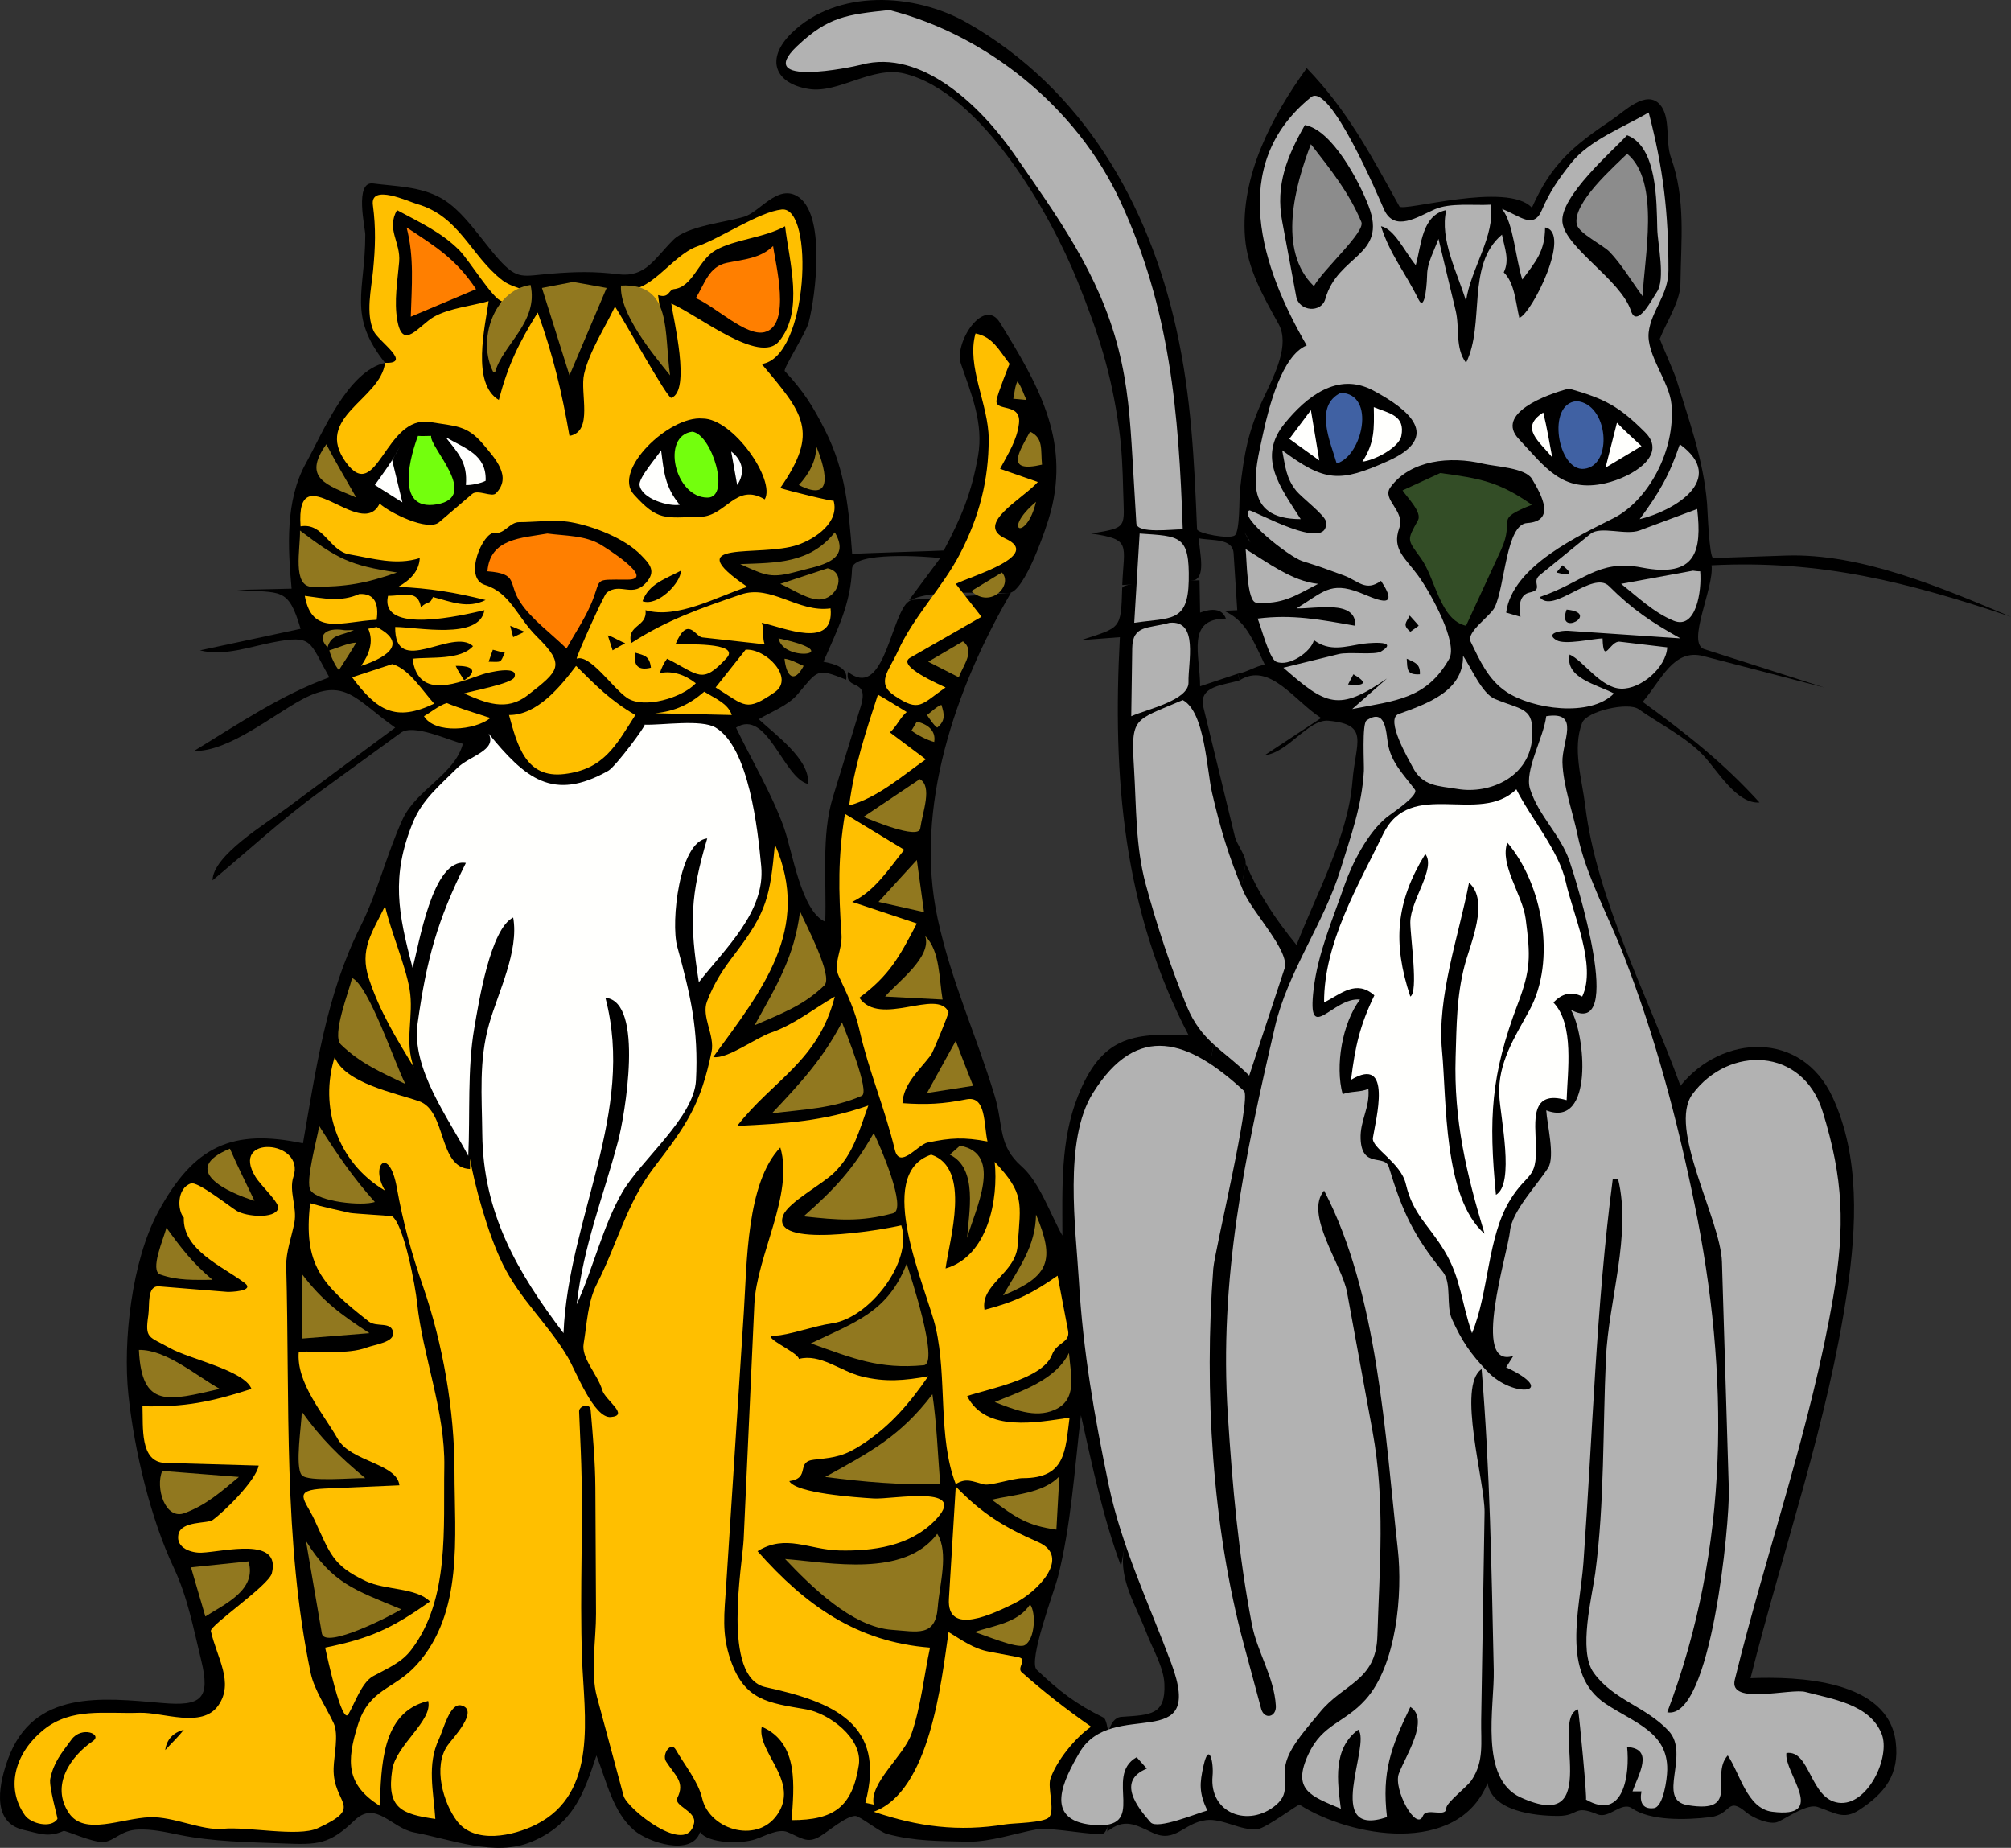 <?xml version="1.0" encoding="UTF-8" standalone="no"?>
<!-- Generator: Adobe Illustrator 12.0.0, SVG Export Plug-In . SVG Version: 6.00 Build 51448)  --><svg height="244.515" id="Layer_1" inkscape:version="0.40+cvs" sodipodi:docbase="F:\openclip\svg temporanei" sodipodi:docname="Le mie tigri preferite.svg" sodipodi:version="0.32" style="overflow:visible;enable-background:new 0 0 266.147 244.515;" version="1.0" viewBox="0 0 266.147 244.515" width="266.147" xml:space="preserve" xmlns="http://www.w3.org/2000/svg" xmlns:cc="http://web.resource.org/cc/" xmlns:dc="http://purl.org/dc/elements/1.1/" xmlns:inkscape="http://www.inkscape.org/namespaces/inkscape" xmlns:rdf="http://www.w3.org/1999/02/22-rdf-syntax-ns#" xmlns:sodipodi="http://inkscape.sourceforge.net/DTD/sodipodi-0.dtd" xmlns:svg="http://www.w3.org/2000/svg" xmlns:xml="http://www.w3.org/XML/1998/namespace"><rect x="0" y="0" width="266.147" height="244.515" fill="#333333" stroke="none"/>
<defs id="defs258"></defs>
<sodipodi:namedview bordercolor="#666666" borderopacity="1.0" id="base" inkscape:current-layer="Layer_1" inkscape:cx="133.07350" inkscape:cy="122.25750" inkscape:pageopacity="0.0" inkscape:pageshadow="2" inkscape:window-height="540" inkscape:window-width="640" inkscape:window-x="22" inkscape:window-y="22" inkscape:zoom="1.5459174" pagecolor="#ffffff"></sodipodi:namedview>

<path d="M226.518,74.801c14.432-0.738,25.989,2.237,39.629,6.816  c-9.088-3.786-19.759-8.443-29.799-8.102c-3.2,0.109-6.4,0.218-9.602,0.327c-0.536,0.019-0.762-6.453-0.823-7.211  c-0.479-5.822-2.415-11.056-4.132-16.649c-0.139-0.452-2.143-5.094-2.126-5.137c0.804-2.056,2.706-4.998,2.732-7.199  c0.071-5.861,0.727-11.267-1.253-16.791c-0.771-2.155,0.006-5.345-1.445-7.004c-1.809-2.068-4.744,0.904-6.327,1.968  c-5.212,3.506-8.049,5.871-10.634,11.664c-3.222-3.524-17.106,0.595-17.533-0.17c-3.773-6.786-6.882-12.737-12.269-18.297  c-4.59,6.361-8.816,14.291-8.164,22.431c0.333,4.171,2.463,7.858,4.43,11.404c1.534,2.768-0.484,6.659-1.94,9.741  c-2.095,4.432-2.614,7.443-3.171,12.355c-0.097,0.864,0.025,5.32-0.666,5.891c-0.684,0.565-4.978-0.263-5.001-0.808  c-0.375-9.164-0.756-17.491-2.727-26.417c-3.689-16.716-12.432-31.896-27.708-40.598c-6.974-3.973-17.228-4.503-23.228,1.365  c-3.545,3.467-2.186,6.704,2.31,7.403c3.882,0.604,8.375-3.085,12.604-2.053c10.246,2.5,19.323,18.532,22.906,27.424  c2.782,6.905,4.498,12.205,5.512,19.544c0.381,2.751,0.485,5.371,0.551,8.156c0.119,5.022,0.718,4.935-4.239,5.747  c5.395,0.785,4.328,1.416,4.12,6.816c3.055-0.189,6.109-0.378,9.164-0.568c2.089-0.13,1.008-3.836,0.982-5.614  c1.762,0.34,4.46-0.034,4.588,1.962c0.162,2.516,0.324,5.033,0.486,7.549c-0.582,0.027-1.163,0.053-1.745,0.08  c2.643,1.228,3.542,3.147,5.389,7.133c-1.222,0.183-2.348,0.981-3.567,1.188c0.08,0.291,0.159,0.581,0.238,0.872  c3.95-2.5,7.262,2.747,10.78,4.994c-2.483,1.638-4.967,3.276-7.451,4.914c3.082-0.303,5.756-4.81,8.444-4.556  c5.491,0.518,3.565,2.845,3.155,8.016c-0.582,7.338-4.803,14.929-7.398,21.666c-2.938-3.634-4.855-6.515-6.736-10.78  c-4.531,25.555-9.063,51.109-13.595,76.664c-0.842,4.745-1.683,9.49-2.524,14.235c-0.684,3.854,1.647,7.36,3.019,10.96  c0.767,2.015,2.25,4.476,2.346,6.663c0.182,4.176-1.834,4.125-5.698,4.391c-3.396,0.233-1.804,11.891-1.855,15.17  c2.273-1.819,3.731-0.894,6.014,0.17c3.011,1.406,4.062-1.305,7.063-1.675c2.189-0.271,4.628,1.463,6.817,1.189  c1.177-0.146,5.367-3.35,5.563-3.225c6.631,4.244,20.899,6.887,24.871-2.88c0.561,3.734,6.233,4.367,9.353,4.359  c2.813-0.007,1.974-1.547,5.198-0.211c1.527,0.634,3.179-1.755,4.558-0.801c2.403,1.661,7.043,1.577,10.376,1.171  c2.837-0.345,2.159-2.826,4.776-0.611c0.852,0.721,3.129,1.695,4.164,1.233c1.289-0.575,3.863-2.43,5.241-1.971  c2.291,0.764,3.441,1.742,5.471,0.428c3.452-2.233,5.397-4.763,4.878-9.026c-1.007-8.266-13-8.684-19.22-8.441  c4.368-17.355,10.226-33.732,12.806-51.292c1.226-8.351,1.708-17.721-1.946-25.59c-4.123-8.878-14.65-8.317-20.133-1.505  c-4.263-11.821-11.075-24.553-12.597-37.049c-0.435-3.569-1.728-7.575-0.41-10.979c0.597-1.538,6.07-2.802,7.468-1.814  c2.729,1.93,6.308,3.708,8.592,6.148c1.856,1.98,4.396,6.433,7.41,6.205c-4.816-5.299-9.65-9.09-15.456-13.315  c2.504-2.921,4.063-7.085,8.017-6.058c5.333,1.385,10.666,2.771,15.999,4.155c-5.284-1.688-10.568-3.376-15.851-5.064  C223.123,85.125,226.878,77.823,226.518,74.801" id="path3" style="fill-rule:evenodd;clip-rule:evenodd;"></path>

<path d="M146.068,227.296c-3.682-1.809-5.881-3.513-8.859-6.337  c-1.19-1.13,2.358-10.537,2.789-12.234c1.776-6.997,2.2-14.294,3.059-21.455c1.532,6.801,2.886,13.442,5.311,19.975  c3.988-22.494,7.978-44.986,11.966-67.48c1.505-8.485,3.011-16.972,4.515-25.458c0.165-0.927-1.159-2.539-1.412-3.58  c-0.797-3.277-1.595-6.553-2.392-9.829c-0.593-2.437-1.187-4.873-1.779-7.31c-0.7-2.88,2.741-2.907,4.795-3.569  c-0.079-0.291-0.158-0.581-0.238-0.872c-1.664,0.555-3.328,1.11-4.993,1.665c0-4.19-1.894-8.938,3.41-8.957  c-0.482-1.342-1.85-1.376-3.41-0.792c-0.025-1.427-0.051-2.854-0.077-4.28c-1.43,0.088-10.211,0.07-10.238,1.045  c-0.156,5.53-0.205,5.157-5.456,6.881c1.718-0.132,3.436-0.265,5.152-0.396c-0.99,18.446,0.413,36.11,9.114,52.708  c-7.656-0.439-11.59,0.322-14.662,8.005c-2.347,5.869-2.061,12.298-2.061,18.468c-1.575-2.773-3.008-7.053-5.402-9.157  c-3.159-2.776-2.37-5.39-3.554-9.311c-2.466-8.17-5.736-15.07-7.56-23.519c-3.154-14.615,2.398-30.507,9.699-43.059  c-2.908,0.205-12.158-0.723-13.91,1.506c-2.139,2.72-3.107,12.558-7.649,8.956c-0.468,2.621,2.887,0.662,1.69,4.563  c-1.231,4.01-2.462,8.021-3.693,12.032c-1.552,5.057-0.813,11.192-1.009,16.458c-3.186-1.361-4.338-9.318-5.474-12.478  c-1.626-4.525-4.248-8.869-6.335-13.203c4.105-2.587,6.242,6.609,9.511,7.45c0.409-3.155-4.431-6.613-6.5-8.56  c1.61-0.966,3.868-1.815,5.093-3.249c2.79-3.266,2.503-3.573,6.479-1.982c0.258-1.562-1.393-2.063-3.012-2.378  c1.867-4.303,3.617-7.643,3.788-12.308c0.084-2.3,9.798-1.651,11.667-1.404c-1.374,1.849-2.748,3.699-4.122,5.548  c4.416-0.312,8.832-0.623,13.246-0.935c2.036-0.144,4.929-8.555,5.498-10.715c2.564-9.724-1.795-17.078-6.72-25.063  c-2.126-3.448-6.118,2.681-5.16,5.458c1.366,3.958,3.03,7.879,2.268,12.184c-0.876,4.945-2.176,8.049-4.537,12.514  c-0.021,0.04-11.186,0.359-12.124,0.455c-0.467-5.969-0.837-10.867-3.537-16.266c-1.616-3.232-2.919-5.29-5.383-7.926  c-0.258-0.276,2.784-5.021,3.153-6.411c0.922-3.466,2.381-14.642-1.605-16.795c-2.593-1.401-4.863,2.148-6.919,2.775  c-2.493,0.76-7.541,1.223-9.376,3.059c-2.579,2.579-3.678,5.017-7.331,4.555c-3.1-0.393-5.622-0.335-8.751-0.084  c-3.88,0.31-4.492,0.906-7.012-1.876c-2.26-2.496-4.716-6.509-7.694-8.143c-2.766-1.518-5.833-1.511-8.951-1.908  c-2.506-0.32-1.033,5.895-1.033,6.775c0.004,7.505-2.376,10.655,2.615,16.962c-4.994,1.148-8.261,9.305-10.473,13.287  c-2.75,4.949-2.386,11.15-1.892,16.593c-2.404,0.053-4.808,0.106-7.212,0.159c5.817,0.457,6.753-0.471,8.401,5.152  c-4.438,0.951-8.877,1.902-13.315,2.853c3.14,0.813,6.605-0.479,9.676-1.067c5.295-1.016,4.737-0.154,7.444,4.634  c-6.477,2.375-12.021,6.164-17.913,9.749c4.584,0.11,10.398-4.739,14.34-6.841c5.644-3.008,7.069,0.069,12.291,3.75  c-4.783,3.549-9.565,7.099-14.348,10.649c-2.733,2.029-9.796,6.269-9.826,9.562c4.729-3.95,9.317-8.18,14.3-11.807  c3.537-2.575,7.074-5.149,10.611-7.724c1.689-1.229,6.252,0.968,8.218,1.459c-1.05,4.032-6.201,6.081-7.987,10.011  c-2.178,4.791-3.229,9.49-5.629,14.29c-4.462,8.925-5.844,18.824-7.546,28.565c-9.335-1.96-14.433,0.313-19.181,9.114  c-3.48,6.45-4.667,17.06-3.923,24.156c0.778,7.436,2.984,16.502,5.996,22.874c1.851,3.916,2.61,8.048,3.638,12.258  c1.251,5.123,0.015,6.11-5.169,5.657c-8.035-0.703-17.019-1.744-20.372,7.345c-1.026,2.782-2.535,8.396,2.03,9.447  c2.156,0.497,3.277,1.035,5.278,0.147c0.279-0.123,3.815,1.555,5.308,1.455c1.43-0.095,2.279-1.569,4.59-1.646  c1.898-0.063,3.523,0.318,5.398,0.697c4.606,0.93,9.13,0.962,13.833,1.146c4.526,0.176,6.051,0.156,9.394-3.054  c2.831-2.719,4.88,1.024,7.917,1.596c4.873,0.914,10.702,3.268,15.541,1.224c5.448-2.3,6.864-6.258,8.56-11.414  c1.307,3.301,2.17,7.506,4.993,9.907c1.916,1.63,7.64,3.479,8.718,0.238c1.138,1.534,5.391,1.566,7.253,0.969  c1.248-0.399,3.079-1.49,4.334-0.971c1.803,0.745,2.572,1.564,4.239,0.596c1.101-0.641,3.431-2.688,4.702-2.734  c0.62-0.022,3.166,2.095,4.215,2.377c3.608,0.973,6.921,0.949,10.669,1.026c2.961,0.061,6.294-1.1,9.199-1.639  c1.776-0.329,8.11,0.99,8.809,0.534C147.795,241.463,147.139,227.88,146.068,227.296" id="path5" style="fill-rule:evenodd;clip-rule:evenodd;"></path>

<path d="M117.693,1.327c-5.632,0.605-8.074,0.866-12.21,4.785  c-5.82,5.513,7.254,2.785,8.515,2.445c7.948-2.147,15.845,5.54,20.164,11.763c5.747,8.281,11.318,15.916,13.855,25.848  c1.251,4.901,1.554,9.332,1.856,14.406c0.172,2.892,0.345,5.783,0.517,8.674c0.086,1.432,4.824,0.764,6.141,0.798  c-0.528-15.535-1.669-29.208-8.276-43.448C142.504,14.204,130.577,4.605,117.693,1.327" id="path7" style="fill-rule:evenodd;clip-rule:evenodd;fill:#B2B2B2;"></path>

<path d="M183.558,89.78c-1.532,1.348-3.065,2.695-4.598,4.042  c5.718-1.12,9.816-1.299,12.836-6.643c1.176-2.081-2.356-8.586-4.109-11.006c-1.729-2.384-3.499-3.475-2.504-6.286  c0.823-2.326-2.357-3.767-1.169-5.403c2.64-3.631,7.942-4.154,12.255-3.123c1.617,0.387,5.58,0.523,6.475,2.003  c1.345,2.224,3.145,5.601-0.64,5.848c-2.789,0.182-2.906,8.269-4.279,11.136c-0.573,1.196-3.818,3.285-3.193,4.559  c1.22,2.488,2.296,4.989,4.7,6.617c3.406,2.308,11.14,3.43,14.267,0.238c-2.283-1.203-6.512-2.035-5.865-5.152  c1.823,0.811,4.104,4.431,6.814,4.518c2.622,0.083,5.956-2.794,6.104-5.469c-2.096-0.249-4.192-0.499-6.289-0.748  c-1.297-0.155-2.151,3.236-2.271-0.44c-1.349,0.053-4.995,0.902-6.103,0.238c-1.621-0.974,0.787-1.295,1.515-1.246  c4.964,0.336,9.928,0.672,14.892,1.008c-3.793-2.108-6.389-3.853-9.448-6.914c-2.152-2.152-7.455,3.79-9.178,1.444  c5.782-1.95,7.655-5.038,13.518-3.903c7.196,1.393,7.964-2.172,7.328-7.748c-2.539,0.946-5.079,1.893-7.619,2.839  c-1.847,0.688-5.169-0.629-6.499,0.452c-2.239,1.821-4.479,3.642-6.718,5.463c-1.188,0.965,0.623,1.889-1.356,2.302  c-1.311,0.272-1.472,1.839-1.19,3.21c-0.633-0.185-1.268-0.37-1.9-0.555c0.798-6.23,9.905-10.287,14.267-12.523  c4.482-2.298,8.181-8.886,7.607-15.059c-0.276-2.986-3.348-6.567-3.01-9.511c0.327-2.86,2.614-4.938,2.614-8.184  c0-7.708-0.677-13.444-2.614-20.904c-3.33,1.975-7.859,3.654-10.279,6.719c-1.68,2.13-2.812,3.746-3.873,6.224  c-1.107,2.582-2.917,0.709-5.268-0.182c1.535,1.888,1.748,6.338,2.694,9.352c1.816-2.421,2.996-3.761,3.012-6.896  c3.589,0.665-1.744,11.381-3.409,11.969c-0.497-2.112-0.621-4.634-2.059-6.024c0.8-1.658,0.121-3.157-0.238-4.994  c-4.786,4.029-2.194,11.816-4.755,16.962c-1.49-2.003-0.805-4.54-1.373-6.911c-0.758-3.166-1.517-6.331-2.274-9.497  c-0.536,1.498-1.505,3.193-1.505,4.795c0,0.26-0.188,5.158-1.146,3.213c-1.808-3.671-3.735-5.864-4.957-9.673  c1.784,0.349,3.107,3.333,4.598,5.152c0.755-2.645,0.785-6.622,4.042-7.292c-0.92,3.869,1.522,8.408,2.615,12.048  c0.547-4.139,3.947-8.757,3.248-12.761c-2.245,0.129-5.319-0.287-7.391,0.611c-2.221,0.962-5.33,3.115-6.721-0.003  c-0.629-1.408-7.137-16.864-9.645-14.839c-11.17,9.015-6.487,22.708-0.576,32.857c-3.268,1.303-5.03,8.211-5.772,11.651  c-1.106,5.124-2.861,11.332,4.979,11.334c-2.722-4.262-5.813-8.173-2.088-12.71c2.815-3.429,6.938-6.848,11.683-4.313  c4.622,2.471,9.208,6.082,1.932,9.343c-6.378,2.859-8.336,2.773-13.982-1.434c0.415,2.117,0.51,3.69,1.854,5.354  c0.713,0.883,3.83,3.25,3.933,4.078c0.537,4.322-9.781-1.648-10.146-1.466c-1.502,0.752,5.187,6.096,7.016,6.697  c0.96,0.315,1.944,0.601,2.893,0.951c0.961,0.355,1.947,0.703,2.615,0.952c1.931,0.719,2.87,2.191,4.915,0.713  c2.818,4.256-1.091,2.208-2.887,1.526c-3.844-1.458-4.766-0.037-8.29,2.12c2.521,0.082,7.94-1.221,7.768,2.298  c-4.606-0.81-8.305-1.538-12.918-0.951c0.439,1.023,1.53,5.303,2.456,5.707c1.68,0.733,4.623-1.314,4.993-2.853  c2.112,1.569,4.13,0.845,6.505,0.47c0.007-0.001,5.112-0.628,2.373,1.036c-0.814,0.494-4.285,0.018-5.587,0.337  c-2.444,0.601-4.889,1.201-7.333,1.802C175.509,93.32,177.145,94.235,183.558,89.78" id="path9" style="fill-rule:evenodd;clip-rule:evenodd;fill:#B2B2B2;"></path>

<path d="M172.699,16.544c-2.364,4.141-3.905,7.938-3.012,12.72  c0.62,3.322,1.241,6.644,1.861,9.965c0.373,2,3.323,2.235,3.86,0.315c1.646-5.876,8.262-5.622,5.724-12.271  C179.874,23.977,176.283,17.185,172.699,16.544" id="path11" style="fill-rule:evenodd;clip-rule:evenodd;"></path>

<path d="M215.341,17.893c-1.934,2.079-8.9,8.125-8.561,11.492  c0.344,3.401,7.723,7.617,9.076,11.757c0.787,2.41,2.902-1.755,3.422-2.501c1.161-1.669,0.108-6.337,0.056-8.343  C219.237,26.558,219.322,19.417,215.341,17.893" id="path13" style="fill-rule:evenodd;clip-rule:evenodd;"></path>

<path d="M173.493,19.082c-2.075,5.359-4.495,14.062,0.396,18.784  c1.266-2.247,6.831-7.179,6.283-8.487C178.501,25.401,176.143,22.507,173.493,19.082" id="path15" style="fill-rule:evenodd;clip-rule:evenodd;fill:#8C8C8C;"></path>

<path d="M215.341,20.349c-1.641,1.64-7.289,6.52-6.657,9.354  c0.263,1.181,3.48,2.719,4.358,3.646c1.639,1.729,2.937,3.951,4.359,5.865C217.556,34.343,219.817,24.01,215.341,20.349" id="path17" style="fill-rule:evenodd;clip-rule:evenodd;fill:#8C8C8C;"></path>

<path d="M89.16,38.262c2.559-0.254,3.253-3.852,5.548-5.152  c2.598-1.471,6.306-1.59,9.194-3.17c0.548,4.702,2.531,11.183-0.793,15.218c-2.594,3.149-10.721-3.474-14.267-4.994  c0.262,2.018,2.638,11.562,0,12.484c-0.48,0.167-6.356-10.478-7.451-12.087c-1.338,2.837-3.375,5.878-4.086,8.934  c-0.585,2.515,1.281,7.625-1.937,8.186c-1.009-5.804-2.196-10.8-4.201-16.328c-2.512,4.041-3.942,6.983-5.152,11.572  c-3.67-2.19-1.802-9.747-1.347-13.078c-2.221,0.634-5.211,0.931-7.213,2.06c-2.009,1.134-4.151,4.612-4.874,0.476  c-0.449-2.566,0.025-5.135,0.246-7.724c0.224-2.625-1.731-4.286-0.286-6.86c2.979,1.618,5.832,2.9,8.225,5.293  c1.327,1.327,4.503,6.555,5.645,6.755c-1.038,3.357-1.269,5.227-0.951,8.718c1.468-2.604,2.935-5.208,4.403-7.812  c1.553-2.754-1.445-2.173-3.37-3.663c-4.229-3.274-5.647-8.48-11.32-10.102c-1.086-0.31-6.203-2.731-5.824,0.137  c0.412,3.117,0.323,5.574,0.021,8.719c-0.233,2.426-0.992,5.599,0.079,7.965c0.607,1.341,5.229,4.35,1.506,4.201  c-0.574,4.884-9.519,7.191-5.171,13.169c4.129,5.679,5.169-6.327,11.142-5.331c3.303,0.55,4.868,0.387,6.988,2.901  c1.622,1.924,3.897,4.343,1.704,6.539c-0.543,0.544-2.381-0.562-3.126,0.074c-1.457,1.245-2.913,2.49-4.369,3.735  c-1.502,1.284-6.614-1.284-7.882-2.461c-2.442,5.111-11.14-6.789-10.462,3.012c3.021-0.537,3.82,3.251,6.458,3.707  c3.14,0.543,6.17,1.487,9.314,0.494c-0.076,1.747-1.297,2.934-2.853,3.804c4.138,0.177,7.543,0.737,11.571,1.744  c-2.403,1.202-4.558,0.219-6.974-0.396c-0.432,1.084-0.555,0.387-1.586,1.347c-0.395-2.351-2.208-1.506-4.359-1.506  c-1.149,5.222,9.951,2.557,12.761,1.902c-0.644,3.982-8.907,2.219-11.809,2.219c-0.087,6.821,7.561,0.008,10.303,2.536  c-1.668,1.883-5.596,1.4-8.005,1.665c0.743,5.682,6.365,3.014,9.273,2.061c0.683-0.224,4.869-1.278,4.201,0.396  c-0.337,0.845-5.635,1.811-6.657,2.14c2.803,1.227,5.596,2.434,8.417,0.233c4.168-3.251,5.081-3.946,1.212-7.763  c-2.597-2.562-3.491-5.793-6.848-6.826c-2.979-0.917-0.232-7.1,1.261-6.886c1.301,0.187,1.992-1.427,3.252-1.427  c2.171,0,4.677-0.371,6.813,0c3.02,0.524,7.172,2.154,9.313,4.359c1.034,1.065,1.979,1.989,0.876,3.408  c-1.904,2.448-3.571,0.094-5.433,1.585c-0.364,0.291-3.92,8.19-3.963,8.718c1.744-0.65,4.788,3.913,6.68,5.189  c2.235,1.507,7.312-0.03,9.092-1.939c-1.398-1.104-3.022-1.692-4.755-1.348c0.167-0.598,0.572-1.411,0.951-1.902  c4.263,2.164,4.611,3.453,7.867-0.075c2.003-2.17-5.847-1.794-6.758-1.827c1.63-3.878,2.634-1.02,3.543-0.919  c2.755,0.306,5.511,0.613,8.267,0.919c-0.355-0.857-0.03-2.002-0.397-2.854c2.947,0.629,9.646,3.623,9.115-1.902  c-4.302,0.608-7.85-3.215-11.874-1.837c-5.355,1.834-9.799,3.367-14.519,6.435c-0.627-2.482,2.181-2.095,1.902-4.359  c4.232,1.217,9.521-1.823,13.474-3.091c-9.422-6.4,1.72-3.851,6.658-5.548c2.367-0.813,5.574-3.004,4.756-5.865  c0.056,0.197-6.167-1.343-7.054-1.665c5.201-7.473,3.07-9.847-2.458-16.407c6.204-0.848,7.016-20.907,2.656-20.449  c-2.998,0.314-8.073,3.803-11.172,4.88c-3.46,1.202-6.498,6.731-9.951,5.502c1.507,4.077,3.743,7.358,6.104,11.017  c-0.449-3.355-0.899-6.711-1.348-10.066C88.565,39.518,88.444,38.415,89.16,38.262" id="path19" style="fill-rule:evenodd;clip-rule:evenodd;fill:#FFBF00;"></path>

<path d="M53.81,30.098c1.031,3.96,0.673,7.742,0.555,11.81  c2.88-1.215,5.76-2.431,8.639-3.646C60.39,34.34,57.79,32.704,53.81,30.098" id="path21" style="fill-rule:evenodd;clip-rule:evenodd;fill:#FF7F00;"></path>

<path d="M102.317,32.556c-1.69,1.659-3.918,1.767-6.13,2.228  c-2.35,0.49-2.887,2.654-4.095,4.668c2.675,1.167,6.652,5.088,9.074,4.503C104.802,43.076,102.584,34.758,102.317,32.556" id="path23" style="fill-rule:evenodd;clip-rule:evenodd;fill:#FF7F00;"></path>

<path d="M75.844,37.311c-1.374,0.264-2.747,0.528-4.12,0.792  c1.215,3.857,2.43,7.714,3.646,11.572c1.638-3.857,3.276-7.715,4.914-11.572C78.805,37.835,77.324,37.56,75.844,37.311" id="path25" style="fill-rule:evenodd;clip-rule:evenodd;fill:#91781F;"></path>

<path d="M89.001,38.104C89.403,38.342,89.148,38.19,89.001,38.104" id="path27" style="fill-rule:evenodd;clip-rule:evenodd;"></path>

<path d="M129.106,44.127c-1.232,4.357,1.743,9.396,1.743,13.972  c0,5.421-1.241,10.278-3.804,15.195c-2.37,4.548-6.108,8.213-8.239,12.924c-1.139,2.518-2.94,4.167-0.404,5.857  c3.312,2.208,3.474,1.154,6.741-1.107c-0.559-0.289-6.59-2.843-4.689-3.934c3.148-1.806,6.295-3.612,9.444-5.418  c-1.136-1.453-2.271-2.906-3.407-4.359c2.278-1.106,11.465-3.753,6.579-5.984c-4.149-1.895,2.245-5.217,4.28-7.491  c-1.665-0.581-3.329-1.163-4.994-1.744c1.061-2.011,2.222-3.728,2.497-5.984c0.349-2.858-3.224-1.502-2.964-3.108  c0.14-0.862,1.704-4.83,1.731-4.794C132.215,46.353,131.399,44.569,129.106,44.127" id="path29" style="fill-rule:evenodd;clip-rule:evenodd;fill:#FFBF00;"></path>

<path d="M194.021,48.565C194.417,48.804,194.168,48.655,194.021,48.565" id="path31" style="fill-rule:evenodd;clip-rule:evenodd;"></path>

<path d="M194.021,48.883C194.74,49.342,194.18,48.985,194.021,48.883" id="path33" style="fill-rule:evenodd;clip-rule:evenodd;"></path>

<path d="M134.655,50.468c-0.348,0.644-0.382,1.582-0.556,2.299  c0.581,0.053,1.163,0.105,1.744,0.158C135.464,52.142,135.187,51.151,134.655,50.468" id="path35" style="fill-rule:evenodd;clip-rule:evenodd;fill:#91781F;"></path>

<path d="M207.654,51.419c-2.974,0.759-9.823,3.311-6.647,6.675  c3.475,3.682,5.727,7.18,11.481,5.848c3.528-0.817,8.265-3.704,5.249-6.719C214.256,53.743,212.418,52.782,207.654,51.419" id="path37" style="fill-rule:evenodd;clip-rule:evenodd;"></path>

<path d="M177.454,51.974c-3.604,1.762-1.345,6.56-0.554,9.353  C180.305,60.371,182.161,52.143,177.454,51.974" id="path39" style="fill-rule:evenodd;clip-rule:evenodd;fill:#4061A3;"></path>

<path d="M208.684,53.083c-4.074,0.268-2.513,9.306,0.951,8.956  C213.539,61.646,212.871,53.434,208.684,53.083" id="path41" style="fill-rule:evenodd;clip-rule:evenodd;fill:#4061A3;"></path>

<path d="M181.815,53.876c0.057,2.878,0.112,4.71-1.507,7.213  c1.512-0.139,4.84-1.831,5.152-3.409C185.998,54.967,183.875,54.709,181.815,53.876" id="path43" style="fill-rule:evenodd;clip-rule:evenodd;fill:#FFFFFD;"></path>

<path d="M173.493,54.272c-0.951,1.268-1.903,2.536-2.854,3.804  c1.321,0.951,2.643,1.902,3.963,2.854C174.232,58.711,173.862,56.492,173.493,54.272" id="path45" style="fill-rule:evenodd;clip-rule:evenodd;fill:#FFFFFD;"></path>

<path d="M204.244,54.589c-3.22,2.041-0.46,3.861,1.19,5.945  C205.06,58.558,204.722,56.509,204.244,54.589" id="path47" style="fill-rule:evenodd;clip-rule:evenodd;fill:#FFFFFD;"></path>

<path d="M92.965,55.382c-4.386-0.401-11.96,6.865-9.08,10.045  c3.193,3.525,4.012,3.082,8.808,2.962c3.391-0.085,4.712-4.585,8.515-2.308C102.688,63.566,97.023,55.349,92.965,55.382" id="path49" style="fill-rule:evenodd;clip-rule:evenodd;"></path>

<path d="M213.995,55.938c-0.503,1.981-1.005,3.962-1.507,5.944  c1.584-0.951,3.17-1.902,4.755-2.853C216.155,58.02,214.995,56.975,213.995,55.938" id="path51" style="fill-rule:evenodd;clip-rule:evenodd;fill:#FFFFFD;"></path>

<path d="M91.617,57.126c-4.155,0.52-2.338,8.719,2.014,8.719  C96.752,65.845,94.224,57.445,91.617,57.126" id="path53" style="fill-rule:evenodd;clip-rule:evenodd;fill:#73FF0D;"></path>

<path d="M136.32,57.126c-1.429,2.638-3.392,5.523,1.585,4.359  C137.704,59.545,138.137,57.959,136.32,57.126" id="path55" style="fill-rule:evenodd;clip-rule:evenodd;fill:#91781F;"></path>

<path d="M55.316,57.681c-0.848,2.209-3.28,10.055,2.495,9.059  c5.796-1-1.03-7.592-0.751-9.059C56.513,57.681,55.86,57.725,55.316,57.681" id="path57" style="fill-rule:evenodd;clip-rule:evenodd;fill:#73FF0D;"></path>

<path d="M58.962,57.839c1.736,2.183,2.937,3.406,2.695,6.341  c0.679,0.054,2.012-0.237,2.615-0.555C64.411,60.125,61.527,59.343,58.962,57.839" id="path59" style="fill-rule:evenodd;clip-rule:evenodd;fill:#FFFFFD;"></path>

<path d="M43.19,58.79c-3.266,4.56,0.14,5.382,3.963,7.055  C45.824,63.505,44.419,61.164,43.19,58.79" id="path61" style="fill-rule:evenodd;clip-rule:evenodd;fill:#91781F;"></path>

<path d="M222.316,58.79c-1.345,4.037-2.759,6.468-5.31,9.907  C221.34,67.678,228.749,63.482,222.316,58.79" id="path63" style="fill-rule:evenodd;clip-rule:evenodd;fill:#B2B2B2;"></path>

<path d="M108.024,59.028c0.025,1.986-0.991,3.722-2.299,5.152  C110.784,66.783,108.993,61.449,108.024,59.028" id="path65" style="fill-rule:evenodd;clip-rule:evenodd;fill:#91781F;"></path>

<path d="M51.908,60.93c0.317-0.582,0.634-1.163,0.951-1.744  c-0.889,1.793-2.098,3.365-3.25,4.994c1.215,0.766,2.431,1.532,3.646,2.298C52.806,64.629,52.357,62.78,51.908,60.93" id="path67" style="fill-rule:evenodd;clip-rule:evenodd;fill:#FFFFFD;"></path>

<path d="M87.495,59.583c-0.541,0.872-2.995,3.66-2.853,4.597  c0.278,1.828,3.84,2.867,5.31,2.615C88.014,64.431,87.871,62.535,87.495,59.583" id="path69" style="fill-rule:evenodd;clip-rule:evenodd;fill:#FFFFFD;"></path>

<path d="M96.769,59.741c0.264,1.479,0.528,2.959,0.792,4.439  C98.65,62.581,98.294,60.912,96.769,59.741" id="path71" style="fill-rule:evenodd;clip-rule:evenodd;fill:#FFFFFD;"></path>

<path d="M190.614,62.595c-1.666,0.766-3.33,1.532-4.995,2.298  c0.626,0.95,2.622,2.901,2.039,3.958c-1.486,2.691-1.44,2.491,0.379,4.998c1.945,2.681,2.521,8.184,5.984,8.956  c1.548-3.354,3.096-6.709,4.645-10.063c1.939-4.204-1.132-3.865,4.073-5.947C198.397,63.749,195.917,63.313,190.614,62.595" id="path73" style="fill-rule:evenodd;clip-rule:evenodd;fill:#334D26;"></path>

<path d="M137.112,66.399C132.455,70.358,135.872,71.682,137.112,66.399" id="path75" style="fill-rule:evenodd;clip-rule:evenodd;fill:#91781F;"></path>

<path d="M39.702,70.204c0.076,2.366-1.094,7.45,1.667,7.45  c4.415,0,7.02-0.437,11.173-1.902C46.306,74.823,44.64,73.943,39.702,70.204" id="path77" style="fill-rule:evenodd;clip-rule:evenodd;fill:#91781F;"></path>

<path d="M110.481,70.441c-3.303,4.131-7.65,4.017-12.523,4.201  c3.443,1.56,4.094,1.932,7.671,0.944C108.333,74.839,112.773,74.337,110.481,70.441" id="path79" style="fill-rule:evenodd;clip-rule:evenodd;fill:#91781F;"></path>

<path d="M164.694,70.441c0.265,0.45,0.528,0.899,0.794,1.348  C165.337,71.456,164.843,70.688,164.694,70.441" id="path81" style="fill-rule:evenodd;clip-rule:evenodd;fill:#B2B2B2;"></path>

<path d="M72.436,70.6c-3.374,0.604-7.588,0.621-7.926,4.993  c4.177,0.333,2.653,1.528,4.359,4.122c1.483,2.256,4.187,4.187,6.103,6.103c1.044-1.88,2.298-3.742,3.171-5.707  c1.647-3.708,0.075-3.409,4.895-3.409c3.966,0-3.089-4.356-3.495-4.603C77.453,70.829,74.839,70.92,72.436,70.6" id="path83" style="fill-rule:evenodd;clip-rule:evenodd;fill:#FF7F00;"></path>

<path d="M150.825,70.6c-0.238,3.937-0.477,7.873-0.715,11.81  c4.81-0.712,7.098,0.023,7.213-5.548C157.449,70.79,156.153,70.97,150.825,70.6" id="path85" style="fill-rule:evenodd;clip-rule:evenodd;fill:#B2B2B2;"></path>

<path d="M164.853,72.661c0.165,1.335,0.141,7.005,1.428,7.091  c3.46,0.23,5.058-0.87,8.163-2.494C170.993,76.914,167.73,74.391,164.853,72.661" id="path87" style="fill-rule:evenodd;clip-rule:evenodd;fill:#B2B2B2;"></path>

<path d="M206.781,74.801c-0.264,0.317-0.527,0.634-0.792,0.951  C207.795,76.22,208.299,76.008,206.781,74.801" id="path89" style="fill-rule:evenodd;clip-rule:evenodd;"></path>

<path d="M109.53,75.197c-2.087,0.687-4.174,1.374-6.261,2.061  c1.538,0.66,3.894,2.335,5.568,2.037C110.959,78.917,112.024,75.748,109.53,75.197" id="path91" style="fill-rule:evenodd;clip-rule:evenodd;fill:#91781F;"></path>

<path d="M90.111,75.514c-1.979,1.068-4.277,1.735-5.072,4.042  C87.073,80.303,90.162,77.047,90.111,75.514" id="path93" style="fill-rule:evenodd;clip-rule:evenodd;"></path>

<path d="M224.06,75.514c-3.171,0.581-6.342,1.163-9.513,1.744  c2.236,1.769,4.294,3.779,6.936,4.874c3.001,1.244,3.756-3.95,3.528-6.539C224.8,75.618,224.135,75.528,224.06,75.514" id="path95" style="fill-rule:evenodd;clip-rule:evenodd;fill:#B2B2B2;"></path>

<path d="M132.595,75.752c-1.348,0.819-2.695,1.638-4.043,2.457  C131.128,80.627,134.122,77.372,132.595,75.752" id="path97" style="fill-rule:evenodd;clip-rule:evenodd;fill:#91781F;"></path>

<path d="M47.549,78.605c-2.46,1.09-4.667,0.574-7.212,0.238  c0.968,5.362,4.902,3.388,9.511,3.17C50.144,79.993,49.65,78.482,47.549,78.605" id="path99" style="fill-rule:evenodd;clip-rule:evenodd;fill:#FFBF00;"></path>

<path d="M207.336,80.666C205.915,84.436,211.958,81.114,207.336,80.666" id="path101" style="fill-rule:evenodd;clip-rule:evenodd;"></path>

<path d="M186.57,81.458c-0.457,0.936-1.008,1.2,0.079,2.14  c0.37-0.264,0.74-0.529,1.11-0.793C187.49,82.444,186.825,81.761,186.57,81.458" id="path103" style="fill-rule:evenodd;clip-rule:evenodd;"></path>

<path d="M154.788,82.41c-2.876,0.789-4.898,0.275-4.943,3.359  c-0.043,3.002-0.087,6.003-0.13,9.006c2.02-0.905,7.646-2.108,7.578-4.488C157.219,87.65,158.664,82.041,154.788,82.41" id="path105" style="fill-rule:evenodd;clip-rule:evenodd;fill:#B2B2B2;"></path>

<path d="M67.521,82.806c0.132,0.502,0.265,1.004,0.396,1.506  c0.502-0.238,1.004-0.475,1.506-0.713C68.79,83.334,68.156,83.07,67.521,82.806" id="path107" style="fill-rule:evenodd;clip-rule:evenodd;"></path>

<path d="M49.847,82.964c-0.37,0.079-0.74,0.159-1.109,0.238  c0.749,1.689,0.134,3.375-0.951,4.914C50.494,87.231,54.428,85.353,49.847,82.964" id="path109" style="fill-rule:evenodd;clip-rule:evenodd;fill:#FFBF00;"></path>

<path d="M45.409,83.36c-2.24-0.345-3.567,0.729-2.061,2.299  c0.522-1.815,1.855-1.494,3.488-2.299C46.495,83.36,45.735,83.442,45.409,83.36" id="path111" style="fill-rule:evenodd;clip-rule:evenodd;fill:#91781F;"></path>

<path d="M80.441,84.074c0.211,0.66,0.423,1.321,0.634,1.981  c0.555-0.317,1.11-0.634,1.665-0.951C81.991,84.838,81.108,84.236,80.441,84.074" id="path113" style="fill-rule:evenodd;clip-rule:evenodd;"></path>

<path d="M202.184,84.312c-0.371,0.185-0.741,0.37-1.111,0.555  c0.502,0.396,1.005,0.792,1.507,1.189c0.265-0.449,0.529-0.898,0.794-1.347C202.976,84.576,202.581,84.444,202.184,84.312" id="path115" style="fill-rule:evenodd;clip-rule:evenodd;fill:#B2B2B2;"></path>

<path d="M103.031,84.471C103.725,87.825,112.419,86.454,103.031,84.471" id="path117" style="fill-rule:evenodd;clip-rule:evenodd;fill:#91781F;"></path>

<path d="M127.442,84.867c-1.532,0.898-3.064,1.796-4.596,2.695  c1.347,0.687,2.693,1.374,4.041,2.061C127.541,87.902,129.079,86.11,127.442,84.867" id="path119" style="fill-rule:evenodd;clip-rule:evenodd;fill:#91781F;"></path>

<path d="M47.153,85.025c-1.151,0.073-2.454,0.709-3.567,1.031  c0.18,0.767,0.75,2.025,1.268,2.615C45.629,87.468,46.441,86.242,47.153,85.025" id="path121" style="fill-rule:evenodd;clip-rule:evenodd;fill:#91781F;"></path>

<path d="M65.224,85.977c-0.186,0.528-0.37,1.057-0.555,1.585  c1.795,0.046,1.514,0.164,2.14-1.189C66.522,86.335,65.392,86.022,65.224,85.977" id="path123" style="fill-rule:evenodd;clip-rule:evenodd;"></path>

<path d="M98.671,85.977c-1.321,1.664-2.642,3.329-3.963,4.993  c3.963,2.46,3.995,3.269,7.826,0.623C105.225,89.734,101.363,85.768,98.671,85.977" id="path125" style="fill-rule:evenodd;clip-rule:evenodd;fill:#FFBF00;"></path>

<path d="M84.087,86.373c-0.292,1.707,0.375,2.389,2.061,1.981  C85.964,86.787,85.292,86.732,84.087,86.373" id="path127" style="fill-rule:evenodd;clip-rule:evenodd;"></path>

<path d="M193.624,86.769c0.09,4.769-4.946,6.403-8.529,7.719  c-1.854,0.681,1.455,6.213,1.87,7.029c1.299,2.551,3.385,2.461,5.941,2.887c4.312,0.719,9.529-1.628,9.87-6.778  c0.269-4.049-1.227-3.601-4.937-5.138C196.121,91.775,194.673,88.3,193.624,86.769" id="path129" style="fill-rule:evenodd;clip-rule:evenodd;fill:#B2B2B2;"></path>

<path d="M103.823,87.165c0.269,2.443,1.301,3.294,2.535,0.951  C105.578,87.796,104.657,87.245,103.823,87.165" id="path131" style="fill-rule:evenodd;clip-rule:evenodd;fill:#91781F;"></path>

<path d="M186.173,87.165c0.103,1.423-0.035,2.157,1.743,2.061  C187.98,87.848,187.292,87.687,186.173,87.165" id="path133" style="fill-rule:evenodd;clip-rule:evenodd;"></path>

<path d="M51.908,87.878c-1.77,0.582-3.541,1.163-5.31,1.744  c3.332,4.482,5.805,5.913,10.858,3.487C55.802,91.256,54.101,88.494,51.908,87.878" id="path135" style="fill-rule:evenodd;clip-rule:evenodd;fill:#FFBF00;"></path>

<path d="M60.31,88.116c0.288,0.663,0.745,1.277,1.11,1.902  C63.326,88.783,62.55,88.065,60.31,88.116" id="path137" style="fill-rule:evenodd;clip-rule:evenodd;"></path>

<path d="M76.24,88.116c-2.048,2.71-5.152,6.538-8.876,6.499  c1.081,3.925,2.189,8.435,7.331,7.808c5.211-0.636,6.766-3.696,9.392-7.808C80.776,92.695,78.923,90.765,76.24,88.116" id="path139" style="fill-rule:evenodd;clip-rule:evenodd;fill:#FFBF00;"></path>

<path d="M179.12,89.226c-0.237,0.449-0.476,0.898-0.713,1.347  C180.637,90.792,181.104,90.366,179.12,89.226" id="path141" style="fill-rule:evenodd;clip-rule:evenodd;"></path>

<path d="M183.558,89.623C183.647,89.771,183.797,90.021,183.558,89.623" id="path143" style="fill-rule:evenodd;clip-rule:evenodd;"></path>

<path d="M241.972,90.732C241.972,91.211,241.972,91.211,241.972,90.732" id="path145" style="fill-rule:evenodd;clip-rule:evenodd;"></path>

<path d="M242.29,90.97C242.673,91.18,242.474,91.07,242.29,90.97" id="path147" style="fill-rule:evenodd;clip-rule:evenodd;"></path>

<path d="M93.202,91.524c-1.961,1.708-3.907,2.599-6.499,2.854  c3.381,0.079,6.763,0.158,10.145,0.237C96.327,93.061,94.738,92.493,93.202,91.524" id="path149" style="fill-rule:evenodd;clip-rule:evenodd;fill:#FFBF00;"></path>

<path d="M116.188,91.921c-1.611,4.955-3.139,9.506-3.805,14.663  c3.834-1.063,6.942-3.872,10.145-6.104c-1.585-1.188-3.17-2.378-4.756-3.566c0.872-0.744,1.348-1.952,2.22-2.695  C118.735,93.444,117.458,92.635,116.188,91.921" id="path151" style="fill-rule:evenodd;clip-rule:evenodd;fill:#FFBF00;"></path>

<path d="M156.531,92.634c-6.549,2.818-6.865,2.12-6.443,9.139  c0.308,5.112,0.197,10.269,1.538,15.22c1.519,5.606,3.206,10.695,5.405,16.072c1.955,4.78,4.831,5.796,8.297,9.265  c1.56-4.725,3.118-9.448,4.678-14.174c0.75-2.273-4.254-7.412-5.45-10.216c-1.891-4.436-3.057-8.323-4.144-13.025  C159.692,101.805,159.465,94.187,156.531,92.634" id="path153" style="fill-rule:evenodd;clip-rule:evenodd;fill:#B2B2B2;"></path>

<path d="M59.12,93.03c-1.03,0.324-2.073,1.2-3.011,1.744  c1.46,2.38,6.739,1.874,8.797,0.238C62.996,94.384,60.898,93.751,59.12,93.03" id="path155" style="fill-rule:evenodd;clip-rule:evenodd;fill:#FFBF00;"></path>

<path d="M124.589,93.268c-0.673,0.239-1.314,0.931-1.903,1.347  c0.362,0.529,0.833,1.292,1.348,1.665C125.131,95.375,125.007,94.553,124.589,93.268" id="path157" style="fill-rule:evenodd;clip-rule:evenodd;fill:#91781F;"></path>

<path d="M204.64,94.774c-0.368,2.9-2.921,7.208-2.141,9.642  c1.146,3.568,3.992,6.011,5.197,9.458c0.822,2.354,7.55,23.763,0.195,19.737c1.949,3.233,3.068,15.767-3.252,13.315  c0.096,1.79,1.192,6.11,0.254,7.598c-1.41,2.234-4.799,5.74-5.05,8.365c-0.276,2.888-5.207,18.326,0.437,16.533  c-0.316,0.502-0.633,1.004-0.949,1.505c7.109,3.346,1.035,4.28-2.534,0.497c-2.216-2.349-3.311-3.941-4.641-6.877  c-0.813-1.795,0.012-4.741-1.2-6.247c-3.897-4.84-5.337-7.919-7.152-13.877c-0.533-1.75-3.582,0.271-3.733-3.732  c-0.093-2.436,1.247-4.068,1.031-6.619c-1.026,0.479-2.358,0.289-3.41,0.713c-1.018-3.749-0.056-9.399,2.299-12.522  c-3.614-0.366-7.037,6.213-6.142-1.348c0.569-4.805,2.516-9.234,4.099-13.8c1.031-2.971,3.078-6.898,5.506-8.908  c0.712-0.59,4.381-2.95,3.804-3.721c-1.529-2.038-3.176-3.614-3.582-6.133c-0.232-1.439-0.269-4.729-2.813-3.026  c-0.633,0.424-0.315,5.873-0.359,6.677c-0.248,4.601-1.73,8.617-3.089,13.032c-2.196,7.142-6.977,13.511-8.672,20.799  c-4.054,17.428-7.41,33.401-6.243,51.408c0.614,9.483,1.391,18.344,3.175,27.664c0.715,3.737,2.955,6.966,3.18,10.816  c0.089,1.521-1.545,1.872-1.946,0.386c-0.762-2.83-1.524-5.659-2.287-8.489c-4.21-15.621-5.266-33.672-4.048-49.771  c0.173-2.282,5.081-22.554,4.065-23.495c-7.272-6.73-14.099-9.216-20.023,0.327c-3.872,6.238-2.246,17.828-1.834,24.753  c0.559,9.407,2.028,17.843,3.956,27.099c1.684,8.086,5.377,15.817,8.267,23.54c4.637,12.397-7.839,4.425-12.159,11.863  c-2.029,3.496-4.878,8.915,1.719,9.544c7.617,0.727,1.372-6.449,5.866-8.955c0.448,0.501,0.897,1.004,1.347,1.505  c-4.006,1.634-1.276,5.095,0.495,7.112c0.884,1.006,6.146-1.204,7.51-1.563c-1.102-2.324-1.037-3.573-0.494-5.972  c0.718-3.169,1.362-0.45,1.188,1.401c-0.467,4.954,4.774,6.879,8.382,3.856c2.088-1.749,0.663-3.363,1.387-5.785  c0.671-2.247,2.939-4.642,4.396-6.45c3.128-3.882,7.466-4.15,7.647-10.115c0.28-9.225,1.067-17.803-0.645-27.143  c-1.123-6.127-2.246-12.254-3.37-18.38c-0.667-3.639-5.699-10.318-3.035-13.446c7.123,13.649,8.069,32.368,9.759,47.511  c0.648,5.804-0.155,15.278-4.289,19.859c-2.818,3.124-5.665,3.181-7.541,7.203c-2.21,4.736,0.276,5.54,4.289,7.223  c-0.464-3.649-1.095-7.929,2.301-10.463c1.766,1.92-4.781,14.479,3.804,11.572c-0.697-5.973,0.505-9.202,3.091-14.584  c2.595,1.651-0.609,6.427-1.521,8.828c-0.78,2.051,2.328,7.738,3.186,5.596c0.472-1.18,3.092,0.309,3.092-1.029  c0-0.741,2.751-2.791,3.367-3.725c1.657-2.514,1.201-4.932,1.251-7.952c0.149-9.145,0.299-18.289,0.448-27.435  c0.065-4.076-3.701-16.757-0.391-18.985c1.112,13.455,1.313,26.431,1.607,39.862c0.104,4.783-1.963,14.293,3.543,16.809  c11.179,5.107,3.778-10.367,7.609-11.651c0.2,1.06,1.234,12.047,1.049,11.938c5.067,2.959,5.814-3.459,5.451-6.946  c3.632,0.218,1.497,3.633,0.713,5.866c0.396,0,0.792,0,1.188,0c-0.257,1.278,0.039,2.406,1.627,2.22  c1.268-0.149,1.762-3.827,1.782-5.073c0.083-4.991-4.382-6.222-8.172-8.75c-5.959-3.974-3.358-12.568-2.92-18.666  c1.236-17.21,1.662-33.715,3.879-50.734c0.237,0,0.476,0,0.713,0c1.787,7.373-1.267,16.108-1.611,23.647  c-0.431,9.408-0.172,19.122-1.416,28.459c-0.415,3.114-2.273,10.271-0.243,13.149c2.571,3.642,6.889,4.479,9.94,7.73  c2.938,3.13-1.685,9.139,2.523,9.841c7.178,1.196,2.872-3.878,5.312-6.579c1.602,2.33,2.556,7.022,5.864,7.45  c7.504,0.97,1.541-5.149,1.902-7.768c3.157-0.454,3.095,6.075,6.896,6.579c3.842,0.51,6.929-6.073,5.706-9.115  c-1.591-3.959-6.616-4.609-10.066-5.543c-1.978-0.535-10.21,1.813-9.372-1.604c4.187-17.082,10.105-33.442,13.057-50.844  c1.545-9.106,1.331-15.472-1.426-24.352c-2.648-8.528-12.415-8.796-17.227-2.31c-3.323,4.481,3.729,16.557,3.9,22.203  c0.303,10.035,0.607,20.071,0.91,30.107c0.133,4.366-2.34,30.593-8.15,29.489c8.275-21.848,8.27-44.606,3.592-67.347  c-2.356-11.452-5.208-22.105-9.36-32.838c-1.977-5.105-4.986-10.539-6.1-15.892c-0.638-3.068-1.906-6.504-2.003-9.63  C206.698,98.154,209.251,94.037,204.64,94.774" id="path159" style="fill-rule:evenodd;clip-rule:evenodd;fill:#B2B2B2;"></path>

<path d="M121.339,95.487c-0.238,0.396-0.475,0.793-0.713,1.189  c0.714,0.554,2.134,1.293,3.012,1.506C123.887,96.707,122.821,95.846,121.339,95.487" id="path161" style="fill-rule:evenodd;clip-rule:evenodd;fill:#91781F;"></path>

<path d="M61.816,152.713C62.265,153.368,62.295,153.414,61.816,152.713" id="path163" style="fill-rule:evenodd;clip-rule:evenodd;fill:#FFBF00;"></path>

<path d="M62.212,153.347c0,0.449,0,0.898,0,1.348  c-4.268-0.168-3.048-7.691-6.762-8.981c-3.115-1.08-9.838-2.392-11.151-5.84c-2.054,6.49,0.249,13.895,6.658,17.675  c-2.049-3.395,0.551-6.041,1.564-0.374c0.831,4.645,1.927,8.619,3.473,13.079c2.628,7.586,4.157,16.418,4.157,24.454  c0,8.669,1.223,18.62-4.968,25.54c-3.03,3.386-6.301,3.126-7.828,8.023c-1.504,4.827-1.551,7.86,2.889,10.677  c0.261-5,0.124-12.376,6.421-13.87c0.658,2.603-4.254,5.805-4.756,9.114c-0.766,5.052,1.201,5.868,5.706,6.498  c-0.244-3.693-1.132-7.189,0.474-10.557c0.593-1.245,1.45-4.863,2.975-4.462c2.4,0.632-1.11,4.292-1.804,5.255  c-2.014,2.797-0.583,7.696,1.239,10.071c2.346,3.057,7.431,1.947,10.432,0.446c8.303-4.153,6.38-14.457,6.103-21.914  c-0.339-9.126,0.219-18.32-0.169-27.507c-0.074-1.75-0.148-3.501-0.222-5.251c-0.031-0.745,1.446-1.178,1.528-0.212  c0.294,3.453,0.605,6.851,0.624,10.313c0.029,5.548,0.058,11.096,0.086,16.644c0.017,3.306-0.757,7.746,0.109,10.966  c1.18,4.386,2.36,8.772,3.54,13.158c0.456,1.693,8.436,8.1,9.327,3.605c0.321-1.62-2.745-2.278-2.211-3.346  c1.038-2.072-0.257-2.9-1.497-4.818c-0.59-0.914,0.625-2.722,1.29-1.556c1.131,1.986,2.973,4.213,3.492,6.448  c0.994,4.271,7.629,6.173,10.18,1.766c2.461-4.251-2.954-7.979-2.299-11.255c5.007,2.178,4.24,7.995,3.963,12.365  c5.595,0,8.024-1.758,8.882-7.289c0.554-3.572-4-6.86-6.941-7.368c-5.077-0.877-8.172-1.158-10.028-6.539  c-1.215-3.521-0.824-6.126-0.581-9.881c0.779-12.063,1.558-24.126,2.336-36.189c0.414-6.397,0.34-17.091,4.828-21.743  c1.826,6.2-3.145,14.318-3.436,20.736c-0.472,10.369-0.943,20.739-1.415,31.107c-0.148,3.266-2.97,18.288,2.895,19.565  c8.896,1.938,16.029,4.826,13.21,15.302c0.37,0.079,0.739,0.158,1.109,0.237c-0.618-2.846,3.979-6.434,4.994-9.353  c1.248-3.591,1.656-7.691,2.457-11.413c-9.633-0.74-16.452-5.545-22.827-12.761c3.742-2.321,6.788-0.185,10.843-0.096  c4.451,0.098,9.233-0.562,12.538-3.868c4.978-4.979-5.539-2.859-8.005-3.012c-2.526-0.155-10.272-0.696-11.175-2.299  c2.895-0.405,0.779-2.576,3.278-2.837c2.93-0.307,4.065-0.498,6.502-2.106c3.65-2.408,6.15-5.376,8.608-8.926  c-3.144,0.565-5.706,0.807-8.877,0c-2.76-0.702-5.435-3.041-8.244-2.299c-0.035-0.885-5.432-3.091-3.091-3.091  c1.569,0,5.206-1.304,7.46-1.611c4.896-0.666,10.768-8.135,9.184-12.974c-2.54,0.614-17.488,3.156-15.614-1.347  c0.738-1.775,5.174-4.064,6.784-5.675c2.542-2.543,3.225-5.443,4.471-8.83c-5.99,2.101-10.979,2.382-17.358,2.695  c4.756-6.098,10.741-8.561,12.919-17.12c-2.672,1.55-5.462,3.76-8.388,4.754c-2.067,0.702-5.854,3.568-7.702,3.252  c6.42-8.809,13.07-16.922,8.164-28.138c-0.634,6.849-1.064,8.918-5.193,14.346c-1.697,2.23-2.785,3.828-3.791,6.43  c-0.777,2.013,1.058,4.47,0.6,6.679c-1.438,6.924-3.235,9.574-7.584,15.251c-3.677,4.797-4.845,10.077-7.612,15.497  c-1.21,2.369-1.289,5.248-1.731,7.852c-0.333,1.959,1.843,4.049,2.462,6.156c0.397,1.351,3.67,3.351,1.131,3.563  c-2.245,0.188-4.612-6.095-5.709-7.945c-2.613-4.407-6.236-7.544-8.557-12.227C64.479,163.115,62.741,156.495,62.212,153.347" id="path165" style="fill-rule:evenodd;clip-rule:evenodd;fill:#FFBF00;"></path>

<path d="M61.974,152.951c0.258-5.503-0.141-11.461,0.792-16.883  c0.595-3.453,2.13-13.165,5.152-14.663c0.79,4.46-1.998,9.905-3.189,14.108c-1.371,4.837-0.953,9.465-0.902,14.511  c0.104,10.478,4.591,18.276,10.75,26.387c0.661-15.353,9.535-29.193,5.548-44.385c5.207,0.5,2.539,15.753,1.664,19.021  c-2.043,7.63-4.528,13.635-5.468,21.559c2.153-4.665,3.518-10.54,6.063-14.886c2.499-4.267,9.471-9.862,9.727-14.767  c0.348-6.687-0.697-11.202-2.483-17.703c-0.881-3.21,0.285-13.945,3.972-14.308c-2.241,7.579-2.363,11.19-1.11,19.022  c3.447-4.407,8.818-9.32,8.255-15.327c-0.456-4.865-1.606-15.709-6.035-18.358c-1.895-1.134-7.138-0.293-9.399-0.386  c0.27,0.011-3.83,5.547-4.804,6.097c-7.335,4.146-11.035,0.97-15.837-4.919c1.164,2.245-2.544,2.941-4.183,4.58  c-2.403,2.402-4.621,4.161-5.885,7.289c-2.85,7.051-1.919,11.879,0.001,19.123c0.833-2.85,2.601-14.602,7.055-13.871  c-3.798,7.597-5.214,12.804-6.389,21.236C54.43,141.451,59.365,147.969,61.974,152.951" id="path167" style="fill-rule:evenodd;clip-rule:evenodd;fill:#FFFFFD;"></path>

<path d="M61.578,152.316l0.317,0.396L61.578,152.316z" id="path169" style="fill-rule:evenodd;clip-rule:evenodd;fill:#FFBF00;"></path>

<path d="M62.212,98.182C61.864,97.995,62.076,98.109,62.212,98.182" id="path171" style="fill-rule:evenodd;clip-rule:evenodd;fill:#FFFFFD;"></path>

<path d="M61.974,98.024C62.358,98.234,62.158,98.125,61.974,98.024" id="path173" style="fill-rule:evenodd;clip-rule:evenodd;"></path>

<path d="M121.736,103.096c-2.484,1.665-4.968,3.329-7.452,4.994  c0.83,0.343,7.282,3.086,7.504,1.533C122.107,107.391,123.431,104.097,121.736,103.096" id="path175" style="fill-rule:evenodd;clip-rule:evenodd;fill:#91781F;"></path>

<path d="M200.679,104.444c-4.935,4.825-13.98-1.571-17.624,5.928  c-3.318,6.825-7.857,14.428-7.819,22.288c2.318-1.205,4.258-3.063,6.657-0.951c-1.921,3.974-2.548,6.774-3.09,11.176  c5.571-3.339,3.261,5.313,2.893,7.68c-0.21,1.354,3.688,3.25,4.356,6.102c0.959,4.09,3.042,5.408,5.123,8.874  c2.204,3.673,2.208,6.777,3.638,10.871c2.272-5.506,2.007-12.726,5.072-17.675c2.265-3.656,3.513-2.572,3.39-7.123  c-0.09-3.229-0.817-7.468,4.062-6.034c0.113-3.793,1.053-9.987-1.745-12.919c1.121-1.206,2.395-1.516,3.806-0.793  c1.959-4.074-1.271-11.029-2.172-15.155C206.324,112.581,202.575,108.236,200.679,104.444" id="path177" style="fill-rule:evenodd;clip-rule:evenodd;fill:#FFFFFD;"></path>

<path d="M111.829,107.693c-0.944,5.661-0.862,10.233-0.462,15.987  c0.14,2.026-1.157,3.807-0.351,5.514c1.16,2.456,2.157,4.563,2.752,7.195c1.195,5.282,3.323,10.213,4.658,15.753  c0.642,2.663,3.029-0.683,4.342-0.955c3.117-0.646,4.799-0.725,7.923-0.14c-0.517-2.249-0.143-6.106-2.787-5.578  c-3.09,0.619-5.326,0.733-8.468,0.506c0.121-2.554,2.244-4.369,3.734-6.319c0.36-0.472,2.424-5.609,2.369-5.729  c-1.479-3.216-9.05,2.063-11.81-1.901c4.003-2.982,5.28-5.377,7.609-9.829c-2.853-0.95-5.707-1.901-8.56-2.853  c3.046-1.462,4.823-4.355,6.895-6.896C117.06,110.864,114.444,109.278,111.829,107.693" id="path179" style="fill-rule:evenodd;clip-rule:evenodd;fill:#FFBF00;"></path>

<path d="M199.489,111.498c-1.063,2.908,2.015,6.914,2.429,10.089  c0.645,4.959,0.691,6.66-1.047,11.256c-3.575,9.445-3.87,15.16-2.889,25.26c2.534-1.427,0.572-10.334,0.438-13.171  c-0.2-4.249,2.035-7.665,3.986-11.23C206.015,127.108,204.166,116.977,199.489,111.498" id="path181" style="fill-rule:evenodd;clip-rule:evenodd;"></path>

<path d="M188.63,113.004c-3.896,6.332-4.352,11.751-1.981,18.863  c1.102-0.573,0-7.842,0-9.824C186.649,119.134,190.102,114.89,188.63,113.004" id="path183" style="fill-rule:evenodd;clip-rule:evenodd;"></path>

<path d="M121.339,113.797c-1.69,1.85-3.382,3.698-5.072,5.548  c2.008,0.449,4.016,0.898,6.023,1.348C121.974,118.394,121.656,116.095,121.339,113.797" id="path185" style="fill-rule:evenodd;clip-rule:evenodd;fill:#91781F;"></path>

<path d="M194.417,116.809c-1.361,7.09-4.259,15.055-3.568,22.279  c0.611,6.408,0.154,19.442,5.628,24.167c-2.402-7.907-4.09-15.075-3.832-23.394c0.132-4.224,0.128-8.021,1.187-12.093  C194.583,124.874,197.166,119.217,194.417,116.809" id="path187" style="fill-rule:evenodd;clip-rule:evenodd;"></path>

<path d="M50.957,119.898c-1.741,3.578-3.423,5.739-2.122,9.645  c1.444,4.334,3.55,7.757,5.927,11.676c-1.293-3.443,0.041-6.827-0.556-10.303C53.646,127.653,51.777,123.436,50.957,119.898" id="path189" style="fill-rule:evenodd;clip-rule:evenodd;fill:#FFBF00;"></path>

<path d="M105.884,120.611c-0.772,6.005-3.053,9.738-6.023,15.061  c3.538-1.545,6.475-2.604,9.236-5.285C110.322,129.196,106.595,122.282,105.884,120.611" id="path191" style="fill-rule:evenodd;clip-rule:evenodd;fill:#91781F;"></path>

<path d="M122.449,123.862c0.908,2.766-3.636,6.067-5.311,8.005  c2.536,0.132,5.072,0.265,7.608,0.396C124.278,129.593,124.431,125.813,122.449,123.862" id="path193" style="fill-rule:evenodd;clip-rule:evenodd;fill:#91781F;"></path>

<path d="M46.598,129.41c-0.394,1.741-2.733,7.596-1.481,8.811  c2.574,2.498,5.287,3.655,8.535,5.219C52.289,140.84,48.844,130.436,46.598,129.41" id="path195" style="fill-rule:evenodd;clip-rule:evenodd;fill:#91781F;"></path>

<path d="M111.432,135.275c-2.535,4.842-5.503,8.054-9.272,12.048  c4.095-0.521,8.119-0.637,11.894-2.326C115.167,144.499,111.947,136.611,111.432,135.275" id="path197" style="fill-rule:evenodd;clip-rule:evenodd;fill:#91781F;"></path>

<path d="M126.491,137.732c-1.268,2.299-2.537,4.598-3.805,6.896  c2.034-0.317,4.068-0.635,6.103-0.951C128.015,141.701,127.215,139.718,126.491,137.732" id="path199" style="fill-rule:evenodd;clip-rule:evenodd;fill:#91781F;"></path>

<path d="M42.239,148.987c-0.195,1.507-1.926,7.46-1.11,8.561  c1.093,1.475,6.726,2.067,8.481,1.505C46.73,155.84,44.548,152.638,42.239,148.987" id="path201" style="fill-rule:evenodd;clip-rule:evenodd;fill:#91781F;"></path>

<path d="M115.633,149.938c-2.717,4.771-5.132,7.366-9.274,11.017  c4.526,0.486,7.473,0.766,11.847-0.414C120.116,160.024,116.428,151.492,115.633,149.938" id="path203" style="fill-rule:evenodd;clip-rule:evenodd;fill:#91781F;"></path>

<path d="M24.325,161.114c-0.161,4.289,5.08,6.425,8.031,8.639  c1.518,1.139-2.037,1.217-2.254,1.199c-3.01-0.244-6.019-0.488-9.029-0.732c-1.67-0.136-1.238,2.424-1.446,3.823  c-0.465,3.142,0.048,2.765,2.865,4.345c2.6,1.459,9.856,2.947,10.79,5.395c-5.353,1.729-8.823,2.429-14.425,2.299  c0.106,2.706-0.394,7.4,3.004,7.496c4.124,0.116,8.248,0.233,12.372,0.351c-0.363,1.998-4.612,6.152-6.102,7.213  c-0.693,0.493-4.15,0.076-4.518,1.901c-0.371,1.842,1.8,2.469,3.049,2.416c2.985-0.123,10.575-2.184,9.314,2.735  c-0.412,1.608-8.234,6.895-8.069,7.636c0.78,3.51,3.13,6.811,0.969,9.864c-2.17,3.066-7.312,0.85-10.42,0.951  c-4.669,0.151-8.991-0.712-12.677,2.236c-3.599,2.879-5.21,7.49-2.474,11.339c0.759,1.066,3.433,1.795,4.297,0.47  c0.062-0.094-1.161-4.302-0.951-5.309c0.458-2.206,1.455-3.35,2.803-5.19c1.35-1.843,4.176-0.72,2.829,0.201  c-2.924,2.002-5.624,5.822-3.175,9.506c2.045,3.075,6.935,0.703,10.728,0.568c3.139-0.11,6.917,1.807,9.657,1.532  c3.229-0.324,9.958,1.113,12.548-0.073c6.34-2.905,1.985-3.111,2.111-7.947c0.042-1.646,0.703-4.442,0.011-5.947  c-0.939-2.043-2.572-4.405-3.035-6.599c-3.669-17.392-2.761-36.054-3.247-53.897c-0.049-1.816,0.738-3.953,1.078-5.735  c0.394-2.06-0.76-4.18-0.121-6.1c1.616-4.851-8.495-5.611-5.022,0.033c0.743,1.207,3.23,3.445,2.993,4.193  c-0.445,1.399-4.208,1.064-5.465,0.312c-0.918-0.552-5.18-3.94-6.068-3.642C23.371,157.238,23.474,160.188,24.325,161.114" id="path205" style="fill-rule:evenodd;clip-rule:evenodd;fill:#FFBF00;"></path>

<path d="M127.046,151.604c-0.449,0.396-0.897,0.793-1.347,1.188  c3.793,1.841,2.505,7.744,2.298,11.017C129.026,160.084,132.882,152.654,127.046,151.604" id="path207" style="fill-rule:evenodd;clip-rule:evenodd;fill:#91781F;"></path>

<path d="M30.429,151.999c-6.808,2.806-0.271,5.809,3.25,6.896  C32.587,156.606,31.433,154.314,30.429,151.999" id="path209" style="fill-rule:evenodd;clip-rule:evenodd;fill:#91781F;"></path>

<path d="M123.241,152.792c-7.734,2.572-0.601,17.657,0.61,22.952  c1.513,6.616,0.249,14.462,2.64,20.641c1.371-0.866,2.164-0.364,3.718,0.034c0.845,0.217,3.875-0.826,5.174-0.826  c5.658,0,5.596-3.611,6.168-8.006c-4.258,0.608-11.082,2.023-13.554-2.854c2.757-0.947,9.985-2.232,11.222-5.448  c0.669-1.741,2.443-1.579,2.132-3.211c-0.462-2.424-0.924-4.848-1.386-7.271c-3.419,2.399-5.636,3.462-9.669,4.518  c-0.582-3.374,4.115-4.808,4.383-8.49c0.421-5.782,0.918-6.866-3.036-11.087c0.511,4.918-0.861,12.475-6.5,14.108  C125.641,164.052,128.604,154.578,123.241,152.792" id="path211" style="fill-rule:evenodd;clip-rule:evenodd;fill:#FFBF00;"></path>

<path d="M41.05,159.213c-0.939,8.138,1.484,10.739,7.752,15.654  c1.037,0.813,2.962-0.059,3.225,1.425c0.233,1.318-2.397,1.61-3.503,2.022c-2.56,0.953-6.25,0.427-8.981,0.554  c-0.376,4.093,3.271,8.206,5.169,11.558c1.697,2.997,7.828,3.214,8.147,6.117c-3.293,0.144-6.586,0.286-9.88,0.429  c-4.431,0.193-2.606,1.459-1.361,4.141c2.086,4.494,2.408,6.05,6.813,8.115c2.584,1.212,6.634,0.827,8.471,2.692  c-5.039,3.563-7.845,4.87-13.871,6.103c0.277,1.203,2.21,10.294,3.077,8.813c0.853-1.46,1.759-4.202,3.267-5.035  c1.9-1.047,3.721-1.751,5.04-3.471c5.13-6.688,4.241-16.219,4.385-24.182c0.136-7.436-2.878-14.758-3.601-21.775  c-0.218-2.121-1.713-10.244-3.291-11.417c-0.106-0.079-5.147-0.356-5.604-0.462C44.56,160.088,42.74,159.719,41.05,159.213" id="path213" style="fill-rule:evenodd;clip-rule:evenodd;fill:#FFBF00;"></path>

<path d="M137.112,160.718c-0.067,4.251-2.286,7.082-4.359,10.7  C138.958,168.861,139.624,166.746,137.112,160.718" id="path215" style="fill-rule:evenodd;clip-rule:evenodd;fill:#91781F;"></path>

<path d="M24.325,160.955C24.585,161.216,24.588,161.219,24.325,160.955" id="path217" style="fill-rule:evenodd;clip-rule:evenodd;"></path>

<path d="M22.027,162.462c-0.353,1.392-2.262,5.678-0.808,6.191  c2.351,0.828,4.409,0.703,6.911,0.703C25.481,167.12,24.009,165.194,22.027,162.462" id="path219" style="fill-rule:evenodd;clip-rule:evenodd;fill:#91781F;"></path>

<path d="M119.992,167.218c-2.465,6.36-6.738,7.714-12.681,10.541  c5.593,2.005,9.073,3.45,14.941,2.896C124.383,180.452,120.375,168.432,119.992,167.218" id="path221" style="fill-rule:evenodd;clip-rule:evenodd;fill:#91781F;"></path>

<path d="M39.94,168.564c0,2.853,0,5.707,0,8.56  c2.985-0.237,5.971-0.476,8.956-0.713C45.07,173.93,42.697,172.169,39.94,168.564" id="path223" style="fill-rule:evenodd;clip-rule:evenodd;fill:#91781F;"></path>

<path d="M18.381,178.631c0.373,7.815,3.903,6.712,10.7,5.151  C26.001,182.072,21.97,178.556,18.381,178.631" id="path225" style="fill-rule:evenodd;clip-rule:evenodd;fill:#91781F;"></path>

<path d="M141.472,179.027c-1.792,3.627-6.342,5.051-9.829,6.499  c2.453,0.927,5.296,2.192,7.911,1.038C142.619,185.213,141.725,182.098,141.472,179.027" id="path227" style="fill-rule:evenodd;clip-rule:evenodd;fill:#91781F;"></path>

<path d="M123.4,184.496c-4.214,5.511-8.056,7.558-14.188,10.938  c5.22,0.676,9.963,1.076,15.218,0.951C124.113,192.444,123.972,188.363,123.4,184.496" id="path229" style="fill-rule:evenodd;clip-rule:evenodd;fill:#91781F;"></path>

<path d="M39.702,186.478C40.484,186.727,39.879,186.534,39.702,186.478" id="path231" style="fill-rule:evenodd;clip-rule:evenodd;fill:#91781F;"></path>

<path d="M39.94,186.793c0,1.583-0.953,7.3,0,8.403  c0.808,0.937,7.002,0.33,8.402,0.396C45.003,192.829,42.448,190.328,39.94,186.793" id="path233" style="fill-rule:evenodd;clip-rule:evenodd;fill:#91781F;"></path>

<path d="M21.473,194.641c-0.945,2.177,0.373,6.563,2.98,5.573  c2.899-1.101,4.759-2.789,7.165-4.78C28.236,195.169,24.854,194.904,21.473,194.641" id="path235" style="fill-rule:evenodd;clip-rule:evenodd;fill:#91781F;"></path>

<path d="M140.202,195.354c-2.191,2.287-6.044,2.404-8.954,3.092  c3.185,2.36,4.657,3.415,8.559,3.963C139.94,200.058,140.079,197.706,140.202,195.354" id="path237" style="fill-rule:evenodd;clip-rule:evenodd;fill:#91781F;"></path>

<path d="M126.491,196.702c-0.302,4.951-0.604,9.902-0.905,14.854  c-0.307,5.028,5.907,1.953,8.673,0.6c2.989-1.463,7.609-6.134,3.138-8.096C132.818,202.052,129.999,200.312,126.491,196.702" id="path239" style="fill-rule:evenodd;clip-rule:evenodd;fill:#FFBF00;"></path>

<path d="M124.035,202.963c-4.333,5.815-14.146,3.82-20.132,3.328  c3.36,3.538,8.821,9.007,14.161,9.378c3.334,0.23,5.75,0.999,6.046-3.012C124.32,209.788,125.623,205.41,124.035,202.963" id="path241" style="fill-rule:evenodd;clip-rule:evenodd;fill:#91781F;"></path>

<path d="M40.495,203.915c0.701,4.077,1.403,8.155,2.104,12.232  c0.375,2.179,9.45-2.491,10.499-3.198C46.979,210.396,44.011,209.55,40.495,203.915" id="path243" style="fill-rule:evenodd;clip-rule:evenodd;fill:#91781F;"></path>

<path d="M32.886,206.608c-2.537,0.264-5.073,0.529-7.609,0.793  c0.634,2.167,1.268,4.333,1.902,6.5C29.727,212.264,34.038,210.389,32.886,206.608" id="path245" style="fill-rule:evenodd;clip-rule:evenodd;fill:#91781F;"></path>

<path d="M136.32,212.315c-1.584,2.43-4.815,2.794-7.371,3.646  c1.19,0.312,5.679,2.276,6.658,1.743C136.992,216.951,137.146,213.352,136.32,212.315" id="path247" style="fill-rule:evenodd;clip-rule:evenodd;fill:#91781F;"></path>

<path d="M125.54,215.962c-0.958,6.572-2.463,21.069-9.907,23.777  c5.855,1.978,11.205,2.695,17.44,1.667c1.044-0.172,5.092-0.178,5.782-0.953c0.787-0.885-0.233-3.896,0.159-5.072  c0.785-2.355,3.304-5.474,5.39-6.896c-3.294-2.3-6.25-4.61-9.195-7.213c-0.679-0.601,0.846-1.742-0.434-1.984  c-1.303-0.247-2.607-0.492-3.911-0.739C128.816,218.16,127.326,217.041,125.54,215.962" id="path249" style="fill-rule:evenodd;clip-rule:evenodd;fill:#FFBF00;"></path>

<path d="M24.325,228.881c-1.419,0.4-2.273,1.288-2.456,2.694  C22.678,230.688,23.601,229.838,24.325,228.881" id="path251" style="fill-rule:evenodd;clip-rule:evenodd;"></path>

<path d="M82.185,37.787c6.845-0.357,5.654,6.194,6.5,11.889  C86.346,46.786,81.964,41.471,82.185,37.787" id="path253" style="fill-rule:evenodd;clip-rule:evenodd;fill:#91781F;"></path>

<path d="M70.217,37.708c-4.87,0.703-7.125,7.33-4.915,11.572  c0.07-0.065,0.149-0.091,0.237-0.08C66.535,45.619,71.317,42.573,70.217,37.708" id="path255" style="fill-rule:evenodd;clip-rule:evenodd;fill:#91781F;"></path>


  
</svg>
